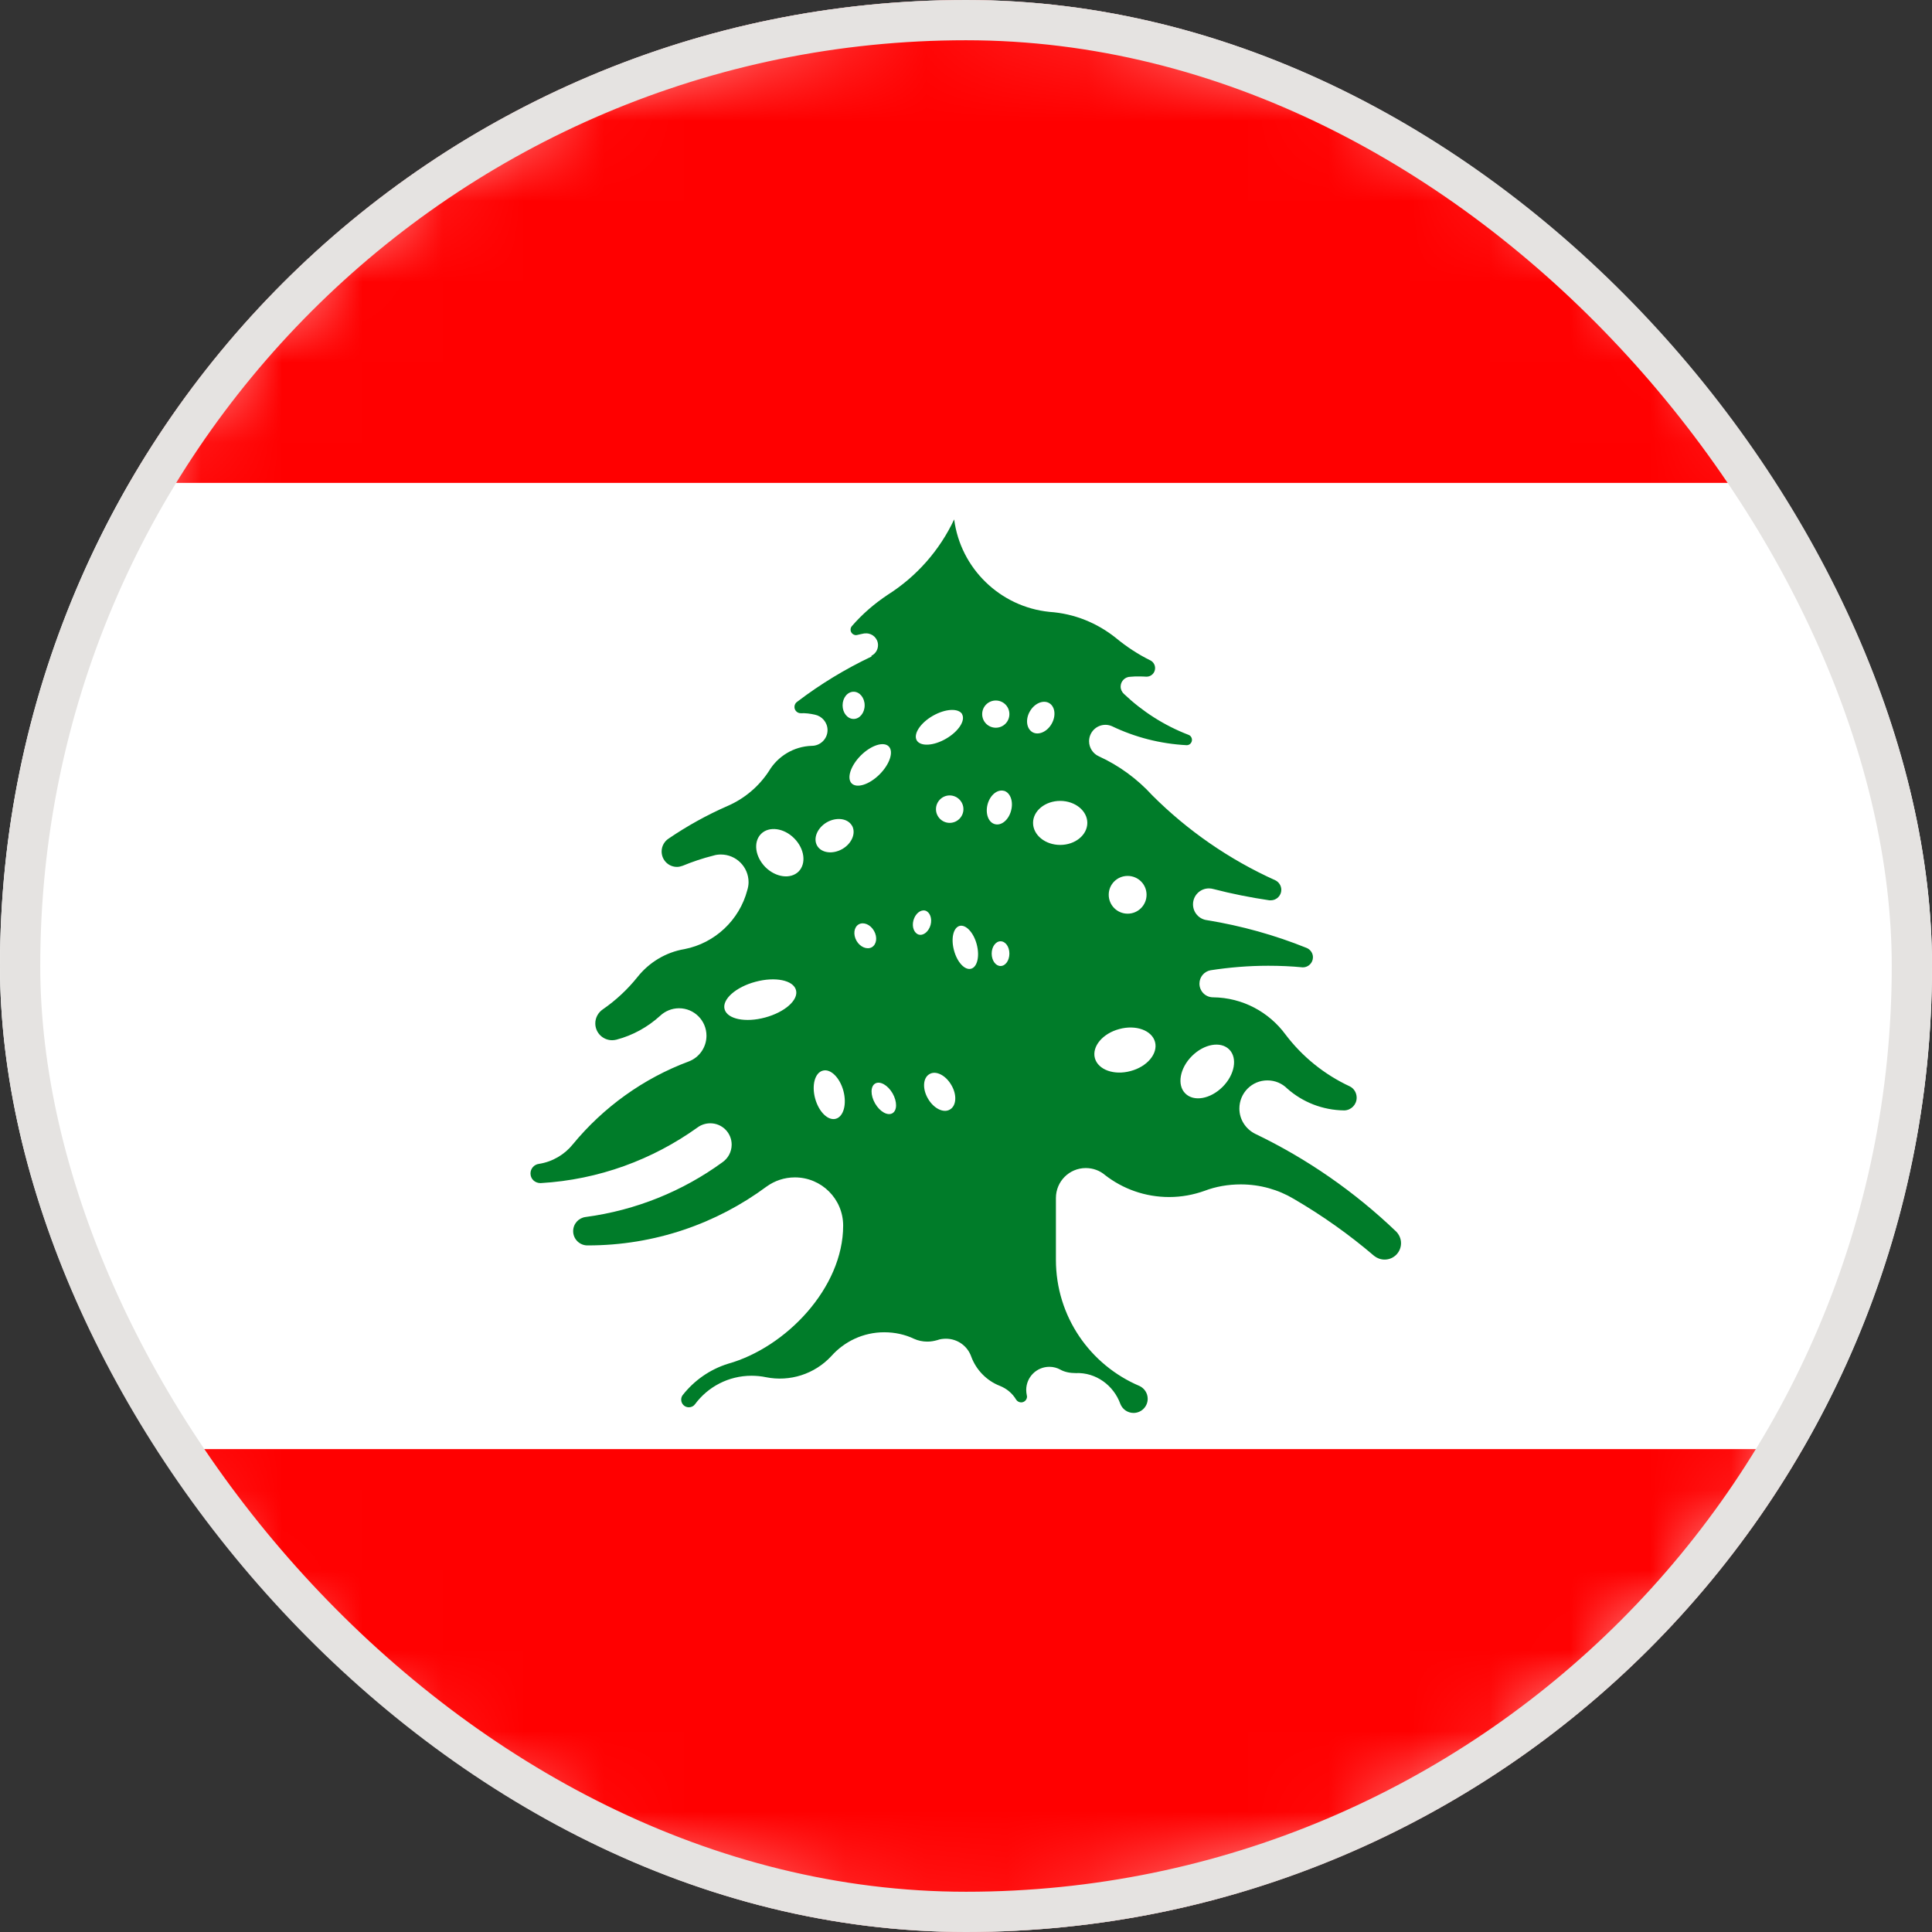 <svg width="24" height="24" viewBox="0 0 24 24" fill="none" xmlns="http://www.w3.org/2000/svg">
<rect x="0" y="0" width="24" height="24" fill="#333333" stroke="none"/>
<g clip-path="url(#clip0_16335_6452)">
<path d="M17.367 22.732C23.295 19.767 25.697 12.559 22.733 6.631C19.768 0.704 12.56 -1.698 6.633 1.266C0.705 4.231 -1.697 11.439 1.267 17.366C4.232 23.294 11.44 25.696 17.367 22.732Z" fill="white"/>
<mask id="mask0_16335_6452" style="mask-type:luminance" maskUnits="userSpaceOnUse" x="-1" y="-1" width="26" height="26">
<path d="M17.367 22.732C23.295 19.767 25.697 12.559 22.733 6.631C19.768 0.704 12.56 -1.698 6.633 1.266C0.705 4.231 -1.697 11.439 1.267 17.366C4.232 23.294 11.44 25.696 17.367 22.732Z" fill="white"/>
</mask>
<g mask="url(#mask0_16335_6452)">
<path d="M29.998 0H-6.002V24H29.998V0Z" fill="white"/>
<path d="M29.998 18.001H-6.002V24.001H29.998V18.001Z" fill="#FF0000"/>
<path d="M29.998 0H-6.002V5.999H29.998V0Z" fill="#FF0000"/>
<path fill-rule="evenodd" clip-rule="evenodd" d="M10.825 8.146C10.874 8.122 10.907 8.072 10.907 8.014C10.907 7.933 10.841 7.868 10.761 7.868C10.752 7.868 10.744 7.868 10.735 7.869C10.707 7.875 10.679 7.88 10.652 7.887C10.646 7.889 10.64 7.89 10.635 7.89C10.597 7.89 10.566 7.859 10.566 7.822C10.566 7.805 10.572 7.789 10.583 7.777C10.713 7.627 10.864 7.497 11.03 7.387C11.386 7.161 11.673 6.836 11.853 6.452C11.932 7.061 12.424 7.539 13.037 7.601C13.349 7.622 13.632 7.741 13.861 7.924C13.994 8.034 14.138 8.129 14.295 8.206C14.327 8.224 14.349 8.259 14.349 8.3C14.349 8.358 14.302 8.406 14.243 8.406C14.212 8.404 14.18 8.403 14.148 8.403C14.113 8.403 14.077 8.403 14.043 8.407C13.976 8.407 13.921 8.462 13.921 8.529C13.921 8.565 13.937 8.597 13.962 8.62C14.191 8.838 14.462 9.012 14.763 9.128C14.789 9.137 14.807 9.162 14.807 9.191C14.807 9.227 14.778 9.257 14.742 9.257C14.412 9.24 14.099 9.158 13.815 9.022C13.79 9.011 13.762 9.004 13.733 9.004C13.62 9.004 13.529 9.095 13.529 9.208C13.529 9.29 13.578 9.362 13.648 9.394C13.902 9.51 14.128 9.676 14.314 9.88C14.752 10.318 15.27 10.677 15.842 10.935C15.886 10.956 15.917 11.002 15.917 11.054C15.917 11.125 15.858 11.184 15.787 11.184C15.782 11.184 15.775 11.184 15.769 11.184C15.533 11.149 15.301 11.103 15.074 11.044C15.056 11.039 15.038 11.036 15.018 11.036C14.909 11.036 14.82 11.124 14.82 11.234C14.82 11.336 14.897 11.42 14.996 11.431C15.425 11.501 15.838 11.617 16.23 11.775C16.276 11.793 16.31 11.839 16.31 11.891C16.31 11.96 16.254 12.017 16.184 12.017C16.043 12.003 15.899 11.997 15.754 11.997C15.511 11.997 15.271 12.017 15.038 12.053C14.959 12.067 14.9 12.137 14.9 12.219C14.9 12.313 14.975 12.389 15.069 12.389C15.439 12.393 15.765 12.574 15.969 12.851C16.177 13.126 16.451 13.348 16.767 13.495C16.819 13.52 16.853 13.575 16.853 13.636C16.853 13.722 16.785 13.791 16.7 13.794C16.429 13.791 16.181 13.691 15.991 13.523C15.928 13.46 15.842 13.421 15.744 13.421C15.551 13.421 15.396 13.578 15.396 13.771C15.396 13.908 15.476 14.026 15.591 14.084C16.24 14.395 16.83 14.807 17.344 15.299C17.38 15.336 17.404 15.387 17.404 15.443C17.404 15.556 17.313 15.647 17.2 15.647C17.151 15.647 17.105 15.629 17.07 15.601C16.76 15.336 16.427 15.1 16.072 14.893C15.879 14.778 15.654 14.713 15.413 14.713C15.255 14.713 15.102 14.74 14.963 14.793C14.826 14.842 14.678 14.87 14.524 14.87C14.223 14.87 13.947 14.768 13.727 14.597C13.663 14.542 13.579 14.51 13.488 14.51C13.283 14.51 13.117 14.676 13.117 14.882V15.65C13.117 16.355 13.544 16.958 14.155 17.217C14.215 17.245 14.257 17.306 14.257 17.376C14.257 17.473 14.179 17.552 14.081 17.552C14.007 17.552 13.943 17.506 13.917 17.439C13.835 17.212 13.616 17.046 13.363 17.057C13.298 17.057 13.228 17.046 13.172 17.014C13.132 16.992 13.085 16.979 13.036 16.979C12.876 16.979 12.748 17.108 12.748 17.267C12.748 17.289 12.751 17.31 12.755 17.331C12.755 17.337 12.758 17.343 12.758 17.348C12.758 17.389 12.725 17.421 12.685 17.421C12.66 17.421 12.637 17.408 12.623 17.387C12.577 17.309 12.505 17.249 12.419 17.215C12.256 17.151 12.127 17.018 12.066 16.855C12.021 16.723 11.897 16.63 11.75 16.63C11.718 16.63 11.674 16.635 11.645 16.647C11.602 16.659 11.565 16.666 11.519 16.666C11.461 16.666 11.405 16.654 11.354 16.631C11.243 16.578 11.117 16.55 10.984 16.55C10.723 16.55 10.488 16.665 10.327 16.846C10.119 17.07 9.812 17.168 9.514 17.108C9.459 17.096 9.392 17.09 9.336 17.09C9.049 17.09 8.794 17.228 8.635 17.442C8.618 17.467 8.589 17.482 8.557 17.482C8.504 17.482 8.462 17.439 8.462 17.387C8.462 17.365 8.469 17.345 8.481 17.33C8.624 17.148 8.819 17.011 9.044 16.941C9.764 16.739 10.474 15.997 10.474 15.225C10.474 14.894 10.206 14.626 9.874 14.626C9.743 14.626 9.623 14.668 9.524 14.739C8.903 15.199 8.135 15.471 7.303 15.471C7.203 15.474 7.12 15.394 7.12 15.294C7.12 15.203 7.187 15.129 7.275 15.118C7.904 15.034 8.484 14.795 8.973 14.439C9.043 14.391 9.089 14.31 9.089 14.219C9.089 14.072 8.97 13.954 8.824 13.954C8.765 13.954 8.709 13.973 8.666 14.005C8.109 14.404 7.44 14.655 6.715 14.697C6.646 14.697 6.59 14.647 6.59 14.577C6.59 14.515 6.637 14.465 6.695 14.458C6.864 14.432 7.014 14.342 7.116 14.215C7.495 13.755 7.991 13.396 8.558 13.185C8.685 13.136 8.776 13.012 8.776 12.866C8.776 12.678 8.624 12.525 8.435 12.525C8.344 12.525 8.26 12.562 8.2 12.619C8.048 12.757 7.864 12.861 7.658 12.915C7.641 12.919 7.623 12.922 7.605 12.922C7.489 12.922 7.395 12.829 7.395 12.713C7.395 12.64 7.433 12.576 7.489 12.538C7.651 12.426 7.796 12.291 7.919 12.137C8.062 11.957 8.269 11.829 8.504 11.79C8.882 11.716 9.186 11.428 9.283 11.058C9.293 11.026 9.299 10.992 9.299 10.959C9.299 10.769 9.145 10.615 8.955 10.615C8.923 10.615 8.892 10.619 8.864 10.628C8.731 10.661 8.604 10.704 8.48 10.755C8.457 10.763 8.434 10.769 8.41 10.769C8.304 10.769 8.219 10.684 8.219 10.577C8.219 10.509 8.255 10.449 8.309 10.415C8.537 10.26 8.78 10.125 9.036 10.013C9.248 9.922 9.429 9.768 9.553 9.577C9.662 9.395 9.859 9.272 10.084 9.265C10.192 9.265 10.28 9.177 10.28 9.07C10.28 8.974 10.211 8.896 10.123 8.878C10.065 8.865 10.006 8.857 9.947 8.86C9.904 8.86 9.869 8.825 9.869 8.782C9.869 8.754 9.883 8.73 9.905 8.716C10.19 8.499 10.499 8.311 10.826 8.156L10.825 8.146ZM15.27 13.037C15.164 12.931 14.957 12.968 14.806 13.119C14.655 13.27 14.619 13.479 14.724 13.583C14.83 13.69 15.037 13.652 15.188 13.501C15.339 13.35 15.375 13.142 15.27 13.037ZM9.888 12.299C9.855 12.176 9.63 12.13 9.385 12.196C9.141 12.261 8.968 12.414 9.001 12.537C9.035 12.66 9.26 12.706 9.504 12.64C9.749 12.574 9.922 12.422 9.888 12.299ZM11.92 11.502C11.842 11.524 11.811 11.659 11.851 11.806C11.89 11.953 11.985 12.055 12.063 12.034C12.141 12.013 12.172 11.877 12.133 11.73C12.094 11.584 11.999 11.482 11.92 11.502ZM11.04 9.272C10.976 9.208 10.821 9.258 10.693 9.385C10.566 9.513 10.516 9.668 10.58 9.732C10.645 9.796 10.8 9.746 10.927 9.619C11.054 9.492 11.104 9.336 11.04 9.272ZM11.953 8.872C11.906 8.794 11.744 8.803 11.588 8.892C11.433 8.981 11.343 9.118 11.388 9.197C11.434 9.275 11.596 9.267 11.751 9.177C11.906 9.088 11.996 8.951 11.951 8.872H11.953ZM13.033 8.734C12.959 8.691 12.851 8.737 12.794 8.836C12.736 8.935 12.751 9.051 12.825 9.095C12.899 9.138 13.006 9.092 13.063 8.993C13.121 8.893 13.107 8.777 13.033 8.734ZM10.604 8.593C10.528 8.593 10.467 8.668 10.467 8.762C10.467 8.856 10.528 8.931 10.604 8.931C10.679 8.931 10.741 8.856 10.741 8.762C10.741 8.668 10.679 8.593 10.604 8.593ZM12.37 8.702C12.277 8.702 12.201 8.777 12.201 8.871C12.201 8.965 12.277 9.04 12.37 9.04C12.464 9.04 12.539 8.965 12.539 8.871C12.539 8.777 12.464 8.702 12.37 8.702ZM12.47 9.824C12.389 9.803 12.299 9.877 12.268 9.992C12.238 10.106 12.278 10.217 12.359 10.238C12.44 10.26 12.53 10.185 12.56 10.07C12.591 9.956 12.551 9.845 12.47 9.823V9.824ZM11.797 9.881C11.704 9.881 11.627 9.958 11.627 10.052C11.627 10.146 11.704 10.222 11.797 10.222C11.891 10.222 11.968 10.146 11.968 10.052C11.968 9.958 11.891 9.881 11.797 9.881ZM11.546 13.343C11.465 13.389 11.456 13.526 11.528 13.648C11.598 13.769 11.72 13.831 11.8 13.783C11.881 13.737 11.89 13.6 11.818 13.479C11.748 13.357 11.626 13.295 11.546 13.343ZM10.583 10.256C10.53 10.165 10.39 10.147 10.271 10.215C10.153 10.284 10.098 10.414 10.151 10.506C10.204 10.597 10.344 10.615 10.463 10.547C10.583 10.478 10.636 10.348 10.584 10.256H10.583ZM9.454 10.359C9.355 10.459 9.38 10.642 9.508 10.772C9.637 10.9 9.821 10.925 9.921 10.826C10.018 10.727 9.995 10.544 9.866 10.414C9.738 10.285 9.553 10.26 9.454 10.359ZM13.17 9.949C12.984 9.949 12.833 10.072 12.833 10.222C12.833 10.373 12.984 10.496 13.17 10.496C13.356 10.496 13.507 10.373 13.507 10.222C13.507 10.072 13.356 9.949 13.17 9.949ZM14.008 10.881C13.878 10.881 13.773 10.985 13.773 11.115C13.773 11.245 13.878 11.35 14.008 11.35C14.138 11.35 14.243 11.245 14.243 11.115C14.243 10.985 14.138 10.881 14.008 10.881ZM10.221 13.3C10.123 13.326 10.081 13.481 10.126 13.646C10.171 13.811 10.285 13.924 10.382 13.898C10.48 13.871 10.521 13.716 10.477 13.551C10.432 13.386 10.318 13.273 10.221 13.3ZM10.872 13.46C10.812 13.495 10.812 13.606 10.871 13.708C10.93 13.81 11.026 13.864 11.086 13.829C11.146 13.794 11.146 13.684 11.088 13.582C11.029 13.48 10.932 13.425 10.872 13.46ZM10.667 11.483C10.607 11.518 10.596 11.609 10.64 11.687C10.685 11.765 10.77 11.8 10.83 11.767C10.89 11.732 10.902 11.641 10.857 11.563C10.812 11.484 10.727 11.449 10.667 11.483ZM11.494 11.312C11.435 11.297 11.37 11.35 11.347 11.433C11.325 11.515 11.356 11.593 11.413 11.61C11.472 11.626 11.537 11.572 11.56 11.49C11.582 11.408 11.551 11.329 11.494 11.312ZM12.429 11.693C12.369 11.693 12.319 11.761 12.319 11.846C12.319 11.931 12.368 12 12.429 12C12.491 12 12.539 11.931 12.539 11.846C12.539 11.761 12.491 11.693 12.429 11.693ZM14.348 12.943C14.309 12.799 14.11 12.727 13.905 12.783C13.699 12.837 13.562 12.999 13.601 13.145C13.641 13.289 13.839 13.361 14.044 13.305C14.25 13.251 14.387 13.089 14.348 12.943Z" fill="#007C29"/>
</g>
</g>
<rect x="0.25" y="0.25" width="23.5" height="23.5" rx="11.75" stroke="#E5E3E1" stroke-width="0.5"/>
<defs>
<clipPath id="clip0_16335_6452">
<rect width="24" height="24" rx="12" fill="white"/>
</clipPath>
</defs>
</svg>
